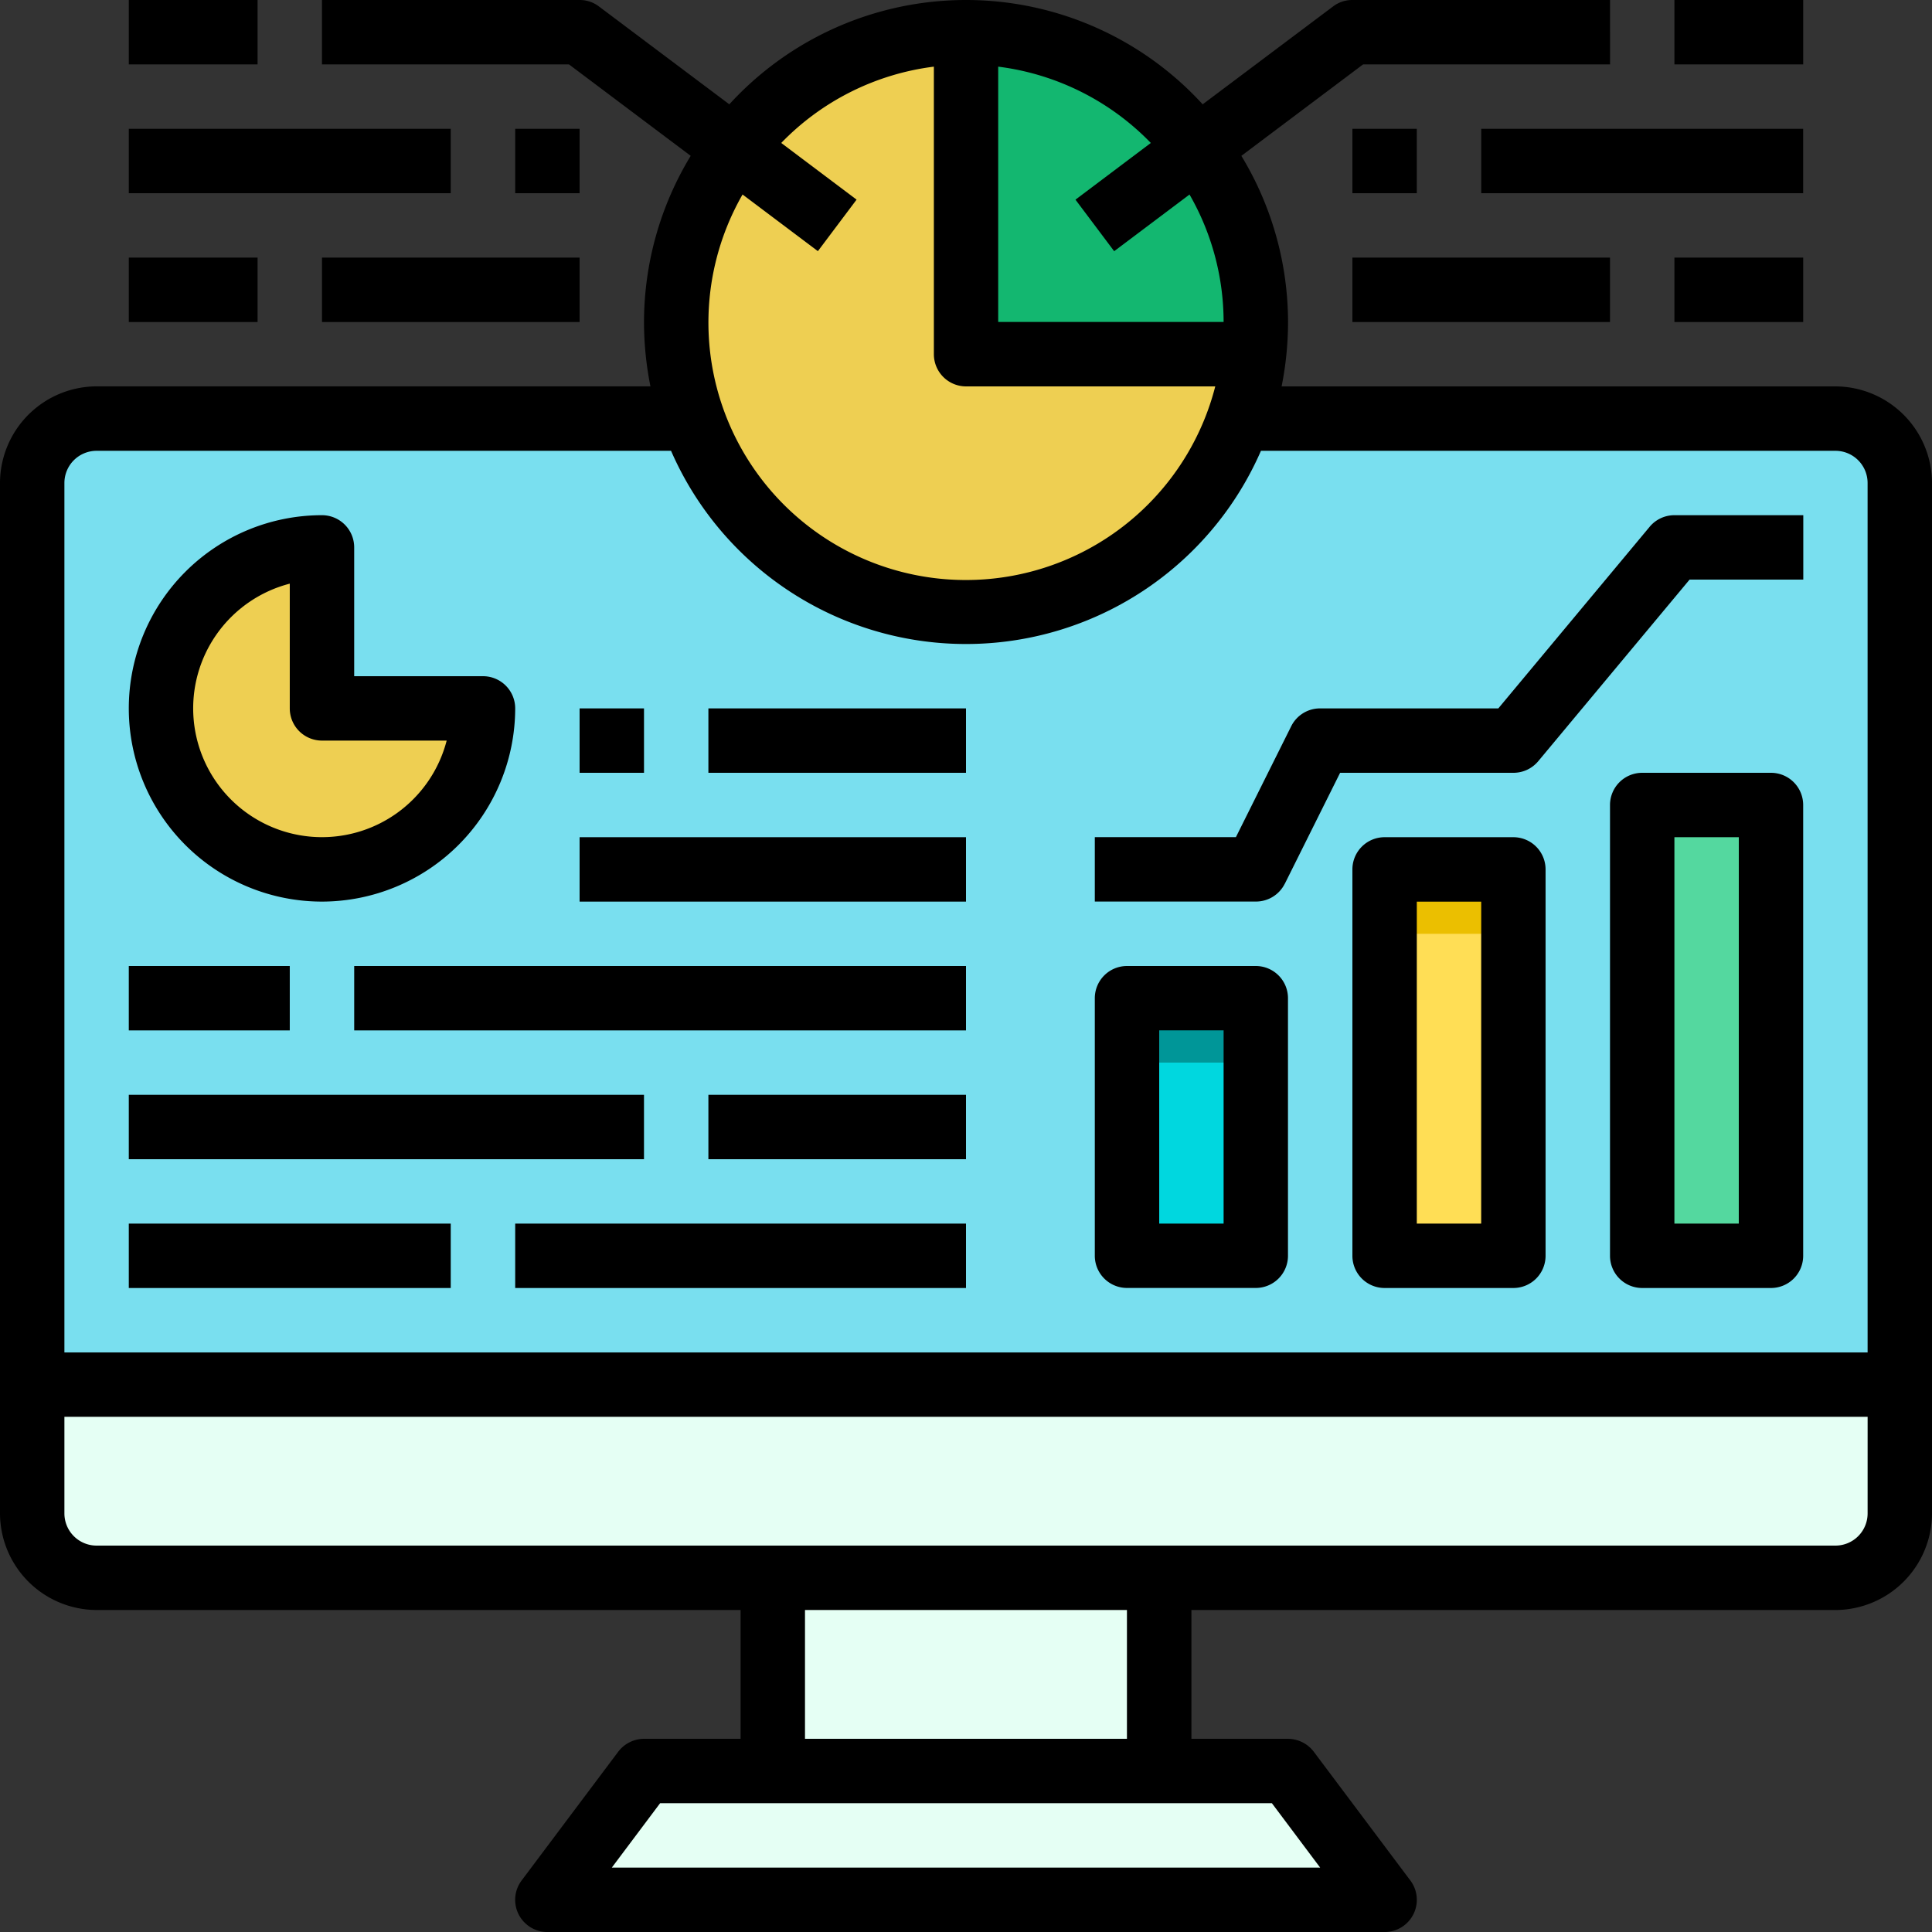 <svg xmlns="http://www.w3.org/2000/svg" width="124.82" height="124.82" viewBox="0 0 124.82 124.82">
  <rect x="0" y="0" width="124.82" height="124.82" fill="#333333" stroke="none"/>
  <g id="computer" transform="translate(-2 -2)">
    <path id="Trazado_114177" data-name="Trazado 114177" d="M123.66,19.161V77.41H3V19.161A4.173,4.173,0,0,1,7.161,15H119.5A4.173,4.173,0,0,1,123.66,19.161Z" transform="translate(1.08 14.044)" fill="#79dfef"/>
    <path id="Trazado_114179" data-name="Trazado 114179" d="M53,27h8.321V56.125H53Z" transform="translate(55.097 27.008)" fill="#54d89f"/>
    <path id="Trazado_114180" data-name="Trazado 114180" d="M45,29h8.321V53.964H45Z" transform="translate(46.455 29.169)" fill="#ffde55"/>
    <path id="Trazado_114181" data-name="Trazado 114181" d="M69.928,65.321H20L26.241,57H63.687Z" transform="translate(19.446 59.419)" fill="#e5fff4"/>
    <path id="Trazado_114182" data-name="Trazado 114182" d="M37,33h8.321V49.643H37Z" transform="translate(37.812 33.491)" fill="#00ddc2"/>
    <path id="Trazado_114183" data-name="Trazado 114183" d="M46.978,10.489a18.648,18.648,0,0,1,3.745,11.234A17.188,17.188,0,0,1,50.6,23.8H32V3a18.706,18.706,0,0,1,14.978,7.489Z" transform="translate(32.41 1.08)" fill="#13b770"/>
    <path id="Trazado_114184" data-name="Trazado 114184" d="M28.867,35.328A18.719,18.719,0,0,1,41.723,3V23.8h18.6a17.54,17.54,0,0,1-.957,4.161,18.708,18.708,0,0,1-30.5,7.364Z" transform="translate(22.687 1.08)" fill="#eecf52"/>
    <path id="Trazado_114186" data-name="Trazado 114186" d="M54.125,63.482H25L27.08,51H52.044Z" transform="translate(24.848 52.937)" fill="#e5fff4"/>
    <path id="Trazado_114187" data-name="Trazado 114187" d="M123.66,45v8.321a4.173,4.173,0,0,1-4.161,4.161H7.161A4.173,4.173,0,0,1,3,53.321V45Z" transform="translate(1.08 46.455)" fill="#e5fff4"/>
    <path id="Trazado_114189" data-name="Trazado 114189" d="M17.4,29.4H27.8A10.4,10.4,0,1,1,17.4,19Z" transform="translate(5.402 18.366)" fill="#eecf52"/>
    <path id="Trazado_114190" data-name="Trazado 114190" d="M37,33h8.321V49.643H37Z" transform="translate(37.812 33.491)" fill="#00d7df"/>
    <path id="Trazado_114192" data-name="Trazado 114192" d="M45,29h8.321v4.161H45Z" transform="translate(46.455 29.169)" fill="#ebbf00"/>
    <path id="Trazado_114193" data-name="Trazado 114193" d="M37,33h8.321v4.161H37Z" transform="translate(37.812 33.491)" fill="#009698"/>
    <path id="Trazado_114194" data-name="Trazado 114194" d="M120.579,26.964H84.8a21.219,21.219,0,0,0,.416-4.161A20.729,20.729,0,0,0,82.2,12.069l7.864-5.908h15.956V2H89.374a2.047,2.047,0,0,0-1.248.416L79.7,8.74a20.714,20.714,0,0,0-30.581,0L40.694,2.416A2.047,2.047,0,0,0,39.446,2H22.8V6.161H38.76l7.864,5.908A20.728,20.728,0,0,0,43.607,22.8a21.218,21.218,0,0,0,.416,4.161H8.241A6.26,6.26,0,0,0,2,33.205V99.776a6.26,6.26,0,0,0,6.241,6.241H49.848v8.321H43.607a2.109,2.109,0,0,0-1.664.832L35.7,123.492a2.08,2.08,0,0,0,1.664,3.329H91.455a2.08,2.08,0,0,0,1.664-3.329l-6.241-8.321a2.11,2.11,0,0,0-1.664-.832H78.973v-8.321h41.607a6.26,6.26,0,0,0,6.241-6.241V33.205A6.26,6.26,0,0,0,120.579,26.964ZM66.49,6.306a16.6,16.6,0,0,1,9.861,4.93L71.483,14.9l2.5,3.329,4.868-3.661A16.528,16.528,0,0,1,81.053,22.8H66.49ZM49.973,14.565l4.868,3.661,2.5-3.329-4.868-3.661a16.6,16.6,0,0,1,9.861-4.93V24.884a2.08,2.08,0,0,0,2.08,2.08h16.1a16.632,16.632,0,1,1-30.539-12.4ZM84.173,118.5l3.12,4.161H41.526l3.121-4.161Zm-30.165-4.161v-8.321h20.8v8.321ZM122.66,99.776a2.08,2.08,0,0,1-2.08,2.08H8.241a2.08,2.08,0,0,1-2.08-2.08V93.535h116.5Zm0-10.4H6.161V33.205a2.08,2.08,0,0,1,2.08-2.08H45.354a20.787,20.787,0,0,0,38.112,0h37.113a2.08,2.08,0,0,1,2.08,2.08Z" transform="translate(0 0)"/>
    <path id="Trazado_114195" data-name="Trazado 114195" d="M54,2h8.321V6.161H54Z" transform="translate(56.178 0)"/>
    <path id="Trazado_114196" data-name="Trazado 114196" d="M44,6h4.161v4.161H44Z" transform="translate(45.374 4.321)"/>
    <path id="Trazado_114197" data-name="Trazado 114197" d="M48,6H68.8v4.161H48Z" transform="translate(49.696 4.321)"/>
    <path id="Trazado_114198" data-name="Trazado 114198" d="M44,10H60.643v4.161H44Z" transform="translate(45.374 8.643)"/>
    <path id="Trazado_114199" data-name="Trazado 114199" d="M54,10h8.321v4.161H54Z" transform="translate(56.178 8.643)"/>
    <path id="Trazado_114200" data-name="Trazado 114200" d="M6,2h8.321V6.161H6Z" transform="translate(4.321 0)"/>
    <path id="Trazado_114201" data-name="Trazado 114201" d="M18,6h4.161v4.161H18Z" transform="translate(17.285 4.321)"/>
    <path id="Trazado_114202" data-name="Trazado 114202" d="M6,6H26.8v4.161H6Z" transform="translate(4.321 4.321)"/>
    <path id="Trazado_114203" data-name="Trazado 114203" d="M12,10H28.643v4.161H12Z" transform="translate(10.803 8.643)"/>
    <path id="Trazado_114204" data-name="Trazado 114204" d="M6,10h8.321v4.161H6Z" transform="translate(4.321 8.643)"/>
    <path id="Trazado_114205" data-name="Trazado 114205" d="M6,32H16.4v4.161H6Z" transform="translate(4.321 32.41)"/>
    <path id="Trazado_114206" data-name="Trazado 114206" d="M13,32H52.526v4.161H13Z" transform="translate(11.884 32.41)"/>
    <path id="Trazado_114207" data-name="Trazado 114207" d="M6,36H39.285v4.161H6Z" transform="translate(4.321 36.732)"/>
    <path id="Trazado_114208" data-name="Trazado 114208" d="M24,36H40.643v4.161H24Z" transform="translate(23.767 36.732)"/>
    <path id="Trazado_114209" data-name="Trazado 114209" d="M6,40H26.8v4.161H6Z" transform="translate(4.321 41.053)"/>
    <path id="Trazado_114210" data-name="Trazado 114210" d="M18,40H47.125v4.161H18Z" transform="translate(17.285 41.053)"/>
    <path id="Trazado_114211" data-name="Trazado 114211" d="M38.08,52.8H46.4a2.08,2.08,0,0,0,2.08-2.08V34.08A2.08,2.08,0,0,0,46.4,32H38.08A2.08,2.08,0,0,0,36,34.08V50.723A2.08,2.08,0,0,0,38.08,52.8Zm2.08-16.643h4.161V48.643H40.161Z" transform="translate(36.732 32.41)"/>
    <path id="Trazado_114212" data-name="Trazado 114212" d="M54.4,28H46.08A2.08,2.08,0,0,0,44,30.08V55.044a2.08,2.08,0,0,0,2.08,2.08H54.4a2.08,2.08,0,0,0,2.08-2.08V30.08A2.08,2.08,0,0,0,54.4,28Zm-2.08,24.964H48.161v-20.8h4.161Z" transform="translate(45.374 28.089)"/>
    <path id="Trazado_114213" data-name="Trazado 114213" d="M62.4,26H54.08A2.08,2.08,0,0,0,52,28.08V57.205a2.08,2.08,0,0,0,2.08,2.08H62.4a2.08,2.08,0,0,0,2.08-2.08V28.08A2.08,2.08,0,0,0,62.4,26Zm-2.08,29.125H56.161V30.161h4.161Z" transform="translate(54.017 25.928)"/>
    <path id="Trazado_114214" data-name="Trazado 114214" d="M18.482,42.964A12.5,12.5,0,0,0,30.964,30.482a2.08,2.08,0,0,0-2.08-2.08H20.562V20.08A2.08,2.08,0,0,0,18.482,18a12.482,12.482,0,0,0,0,24.964ZM16.4,22.423v8.059a2.08,2.08,0,0,0,2.08,2.08h8.057A8.321,8.321,0,1,1,16.4,22.423Z" transform="translate(4.321 17.285)"/>
    <path id="Trazado_114215" data-name="Trazado 114215" d="M20,24h4.161v4.161H20Z" transform="translate(19.446 23.767)"/>
    <path id="Trazado_114216" data-name="Trazado 114216" d="M24,24H40.643v4.161H24Z" transform="translate(23.767 23.767)"/>
    <path id="Trazado_114217" data-name="Trazado 114217" d="M20,28H44.964v4.161H20Z" transform="translate(19.446 28.089)"/>
    <path id="Trazado_114218" data-name="Trazado 114218" d="M48.274,41.814l3.574-7.171h11.2a2.08,2.08,0,0,0,1.6-.749l9.778-11.733h7.346V18H73.446a2.08,2.08,0,0,0-1.6.749L62.069,30.482H50.562a2.08,2.08,0,0,0-1.872,1.15L45.116,38.8H36v4.161H46.4a2.08,2.08,0,0,0,1.872-1.15Z" transform="translate(36.732 17.285)"/>
  </g>
</svg>
